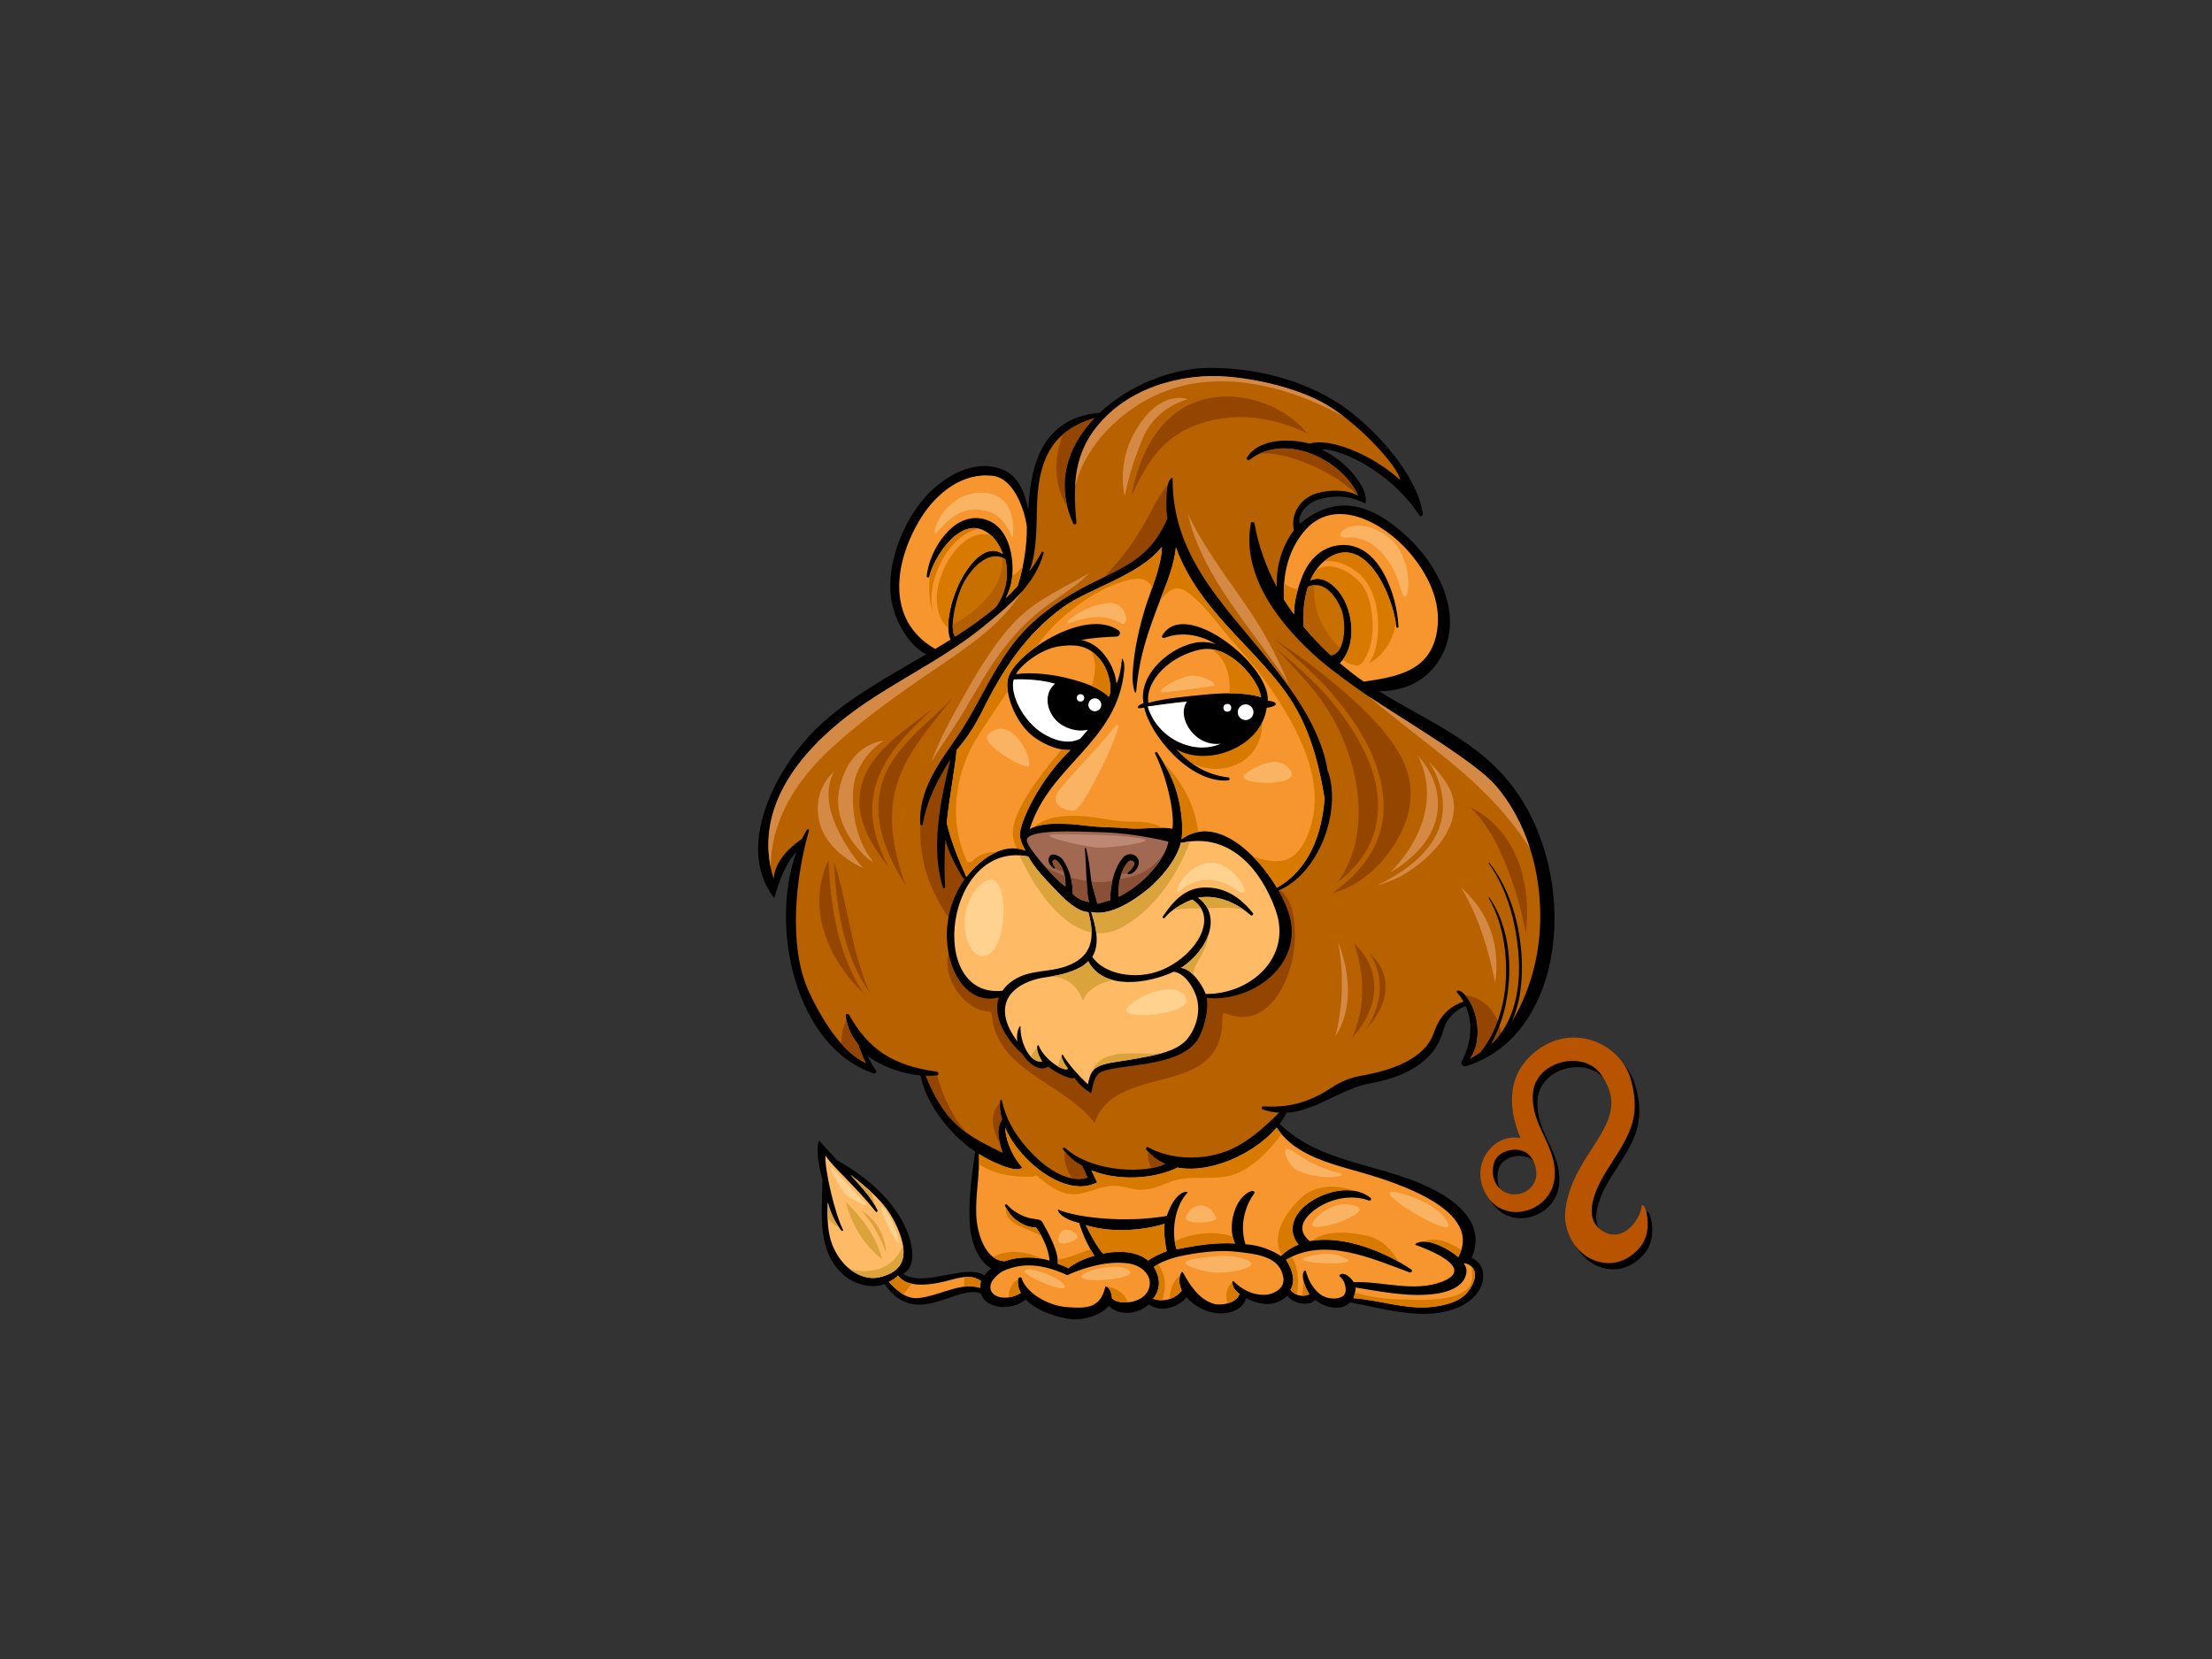 <?xml version="1.0" encoding="utf-8"?>
<!-- Generator: Adobe Illustrator 17.0.0, SVG Export Plug-In . SVG Version: 6.00 Build 0)  -->
<!DOCTYPE svg PUBLIC "-//W3C//DTD SVG 1.1//EN" "http://www.w3.org/Graphics/SVG/1.1/DTD/svg11.dtd">
<svg version="1.1" id="Layer_1" xmlns="http://www.w3.org/2000/svg" xmlns:xlink="http://www.w3.org/1999/xlink" x="0px" y="0px"
	 width="800px" height="600px" viewBox="0 0 800 600" enable-background="new 0 0 800 600" xml:space="preserve">
<rect x="0" y="0" width="800" height="600" fill="#333333" stroke="none"/>
<g>
	<path d="M530.239,385.603c36.625-11.419,41.151-69.027,16.869-101.069c-12.85-16.956-31.577-23.955-48.31-34.543
		c12.516,0,20.026-6.759,23.446-14.543c6.539-14.883-2.863-31.603-13.139-41.181c-12.24-11.409-25.047-16.458-39-4.83
		c-1.074-2.594,1.951-7.117,6.26-8.587c7.604-2.595,13.865-0.627,17.442,1.251c1.526-5.151-6.841-15.475-15.675-19.387
		c3.331-1.276,23.548,5.881,35.208,23.677c0.399,0.607,1.352,0.158,1.255-0.529c-2.093-14.852-18.767-32.227-29.824-39.54
		c-13.806-9.135-31.174-13.411-47.709-13.268c-13.382,0.116-28.781,6.322-39.337,16.231c-11.615,0.941-19.465,7.07-23.091,18.108
		c-1.754,5.332-2.354,11.156-2.772,16.829c-1.199-5.794-3.374-11.991-9.149-14.359c-10.503-4.308-21.676,2.824-27.819,9.608
		c-8.484,9.369-14.371,24.502-12.598,37.068c0.978,6.926,5.788,16.585,12.653,20.11c-13.886,8.136-28.182,15.81-39.256,26.429
		c-14.5,13.904-30.316,42.895-15.675,61.759c2.253-8.011,4.756-13.269,8.04-16.788c-9.877,27.013-0.515,70.528,27.894,80.15
		c0.689,0.234,1.245-0.531,0.829-1.121c-1.224-1.734-2.218-3.458-3.044-5.231c5.398,4.075,12.714,6.498,19.176,7.121
		c1.693,9.348,10.09,21.085,19.789,27.512c-1.325,8.909-2.578,18.132-1.909,27.122c0.373,4.99,2.846,12.725,7.76,15.099
		c-0.953,0.735-1.765,1.616-2.493,2.569c-3.542-2.119-8.316-1.076-12.182-0.445c-6.03,0.987-12.086,2.899-17.353-0.117
		c4.973-2.398,3.725-10.317,1.37-15.838c-4.649-10.902-14.812-19.511-25.141-25.225c-2.125-2.391-4.643-4.938-6.414-7.147
		c-1.641,2.648,0.045,9.998,1.138,14.44c-0.233,12.252-2.089,25.854,7.799,34.286c4.12,3.51,10.121,4.91,14.657,3.157
		c11.186,16.579,26.139-0.162,34.829,3.417c0.641,2.177,2.283,3.456,4.245,4.192c3.822,1.435,8.834,0.69,11.918-2.056
		c4.145,4.315,11.957,6.709,16.582,7.189c3.875,0.401,10.787-1.325,13.5-4.876c3.425,3.658,10.232,3.377,14.453-0.489
		c4.983,3.45,11.63,0.384,13.596-2.663c2.605,2.971,6.521,5.13,10.006,5.699c5.661,0.926,10.471-1.227,11.595-5.307
		c2.014,1.074,4.234,1.783,6.307,2.056c2.905,0.388,6.605-0.703,8.584-2.916c1.03,1.335,2.679,2.201,4.301,2.618
		c1.606,0.415,4.72,0.433,5.794-1.143c2.373,1.878,5.387,3.091,8.36,2.864c1.684-0.129,3.146-0.843,4.267-1.932
		c12.832,2.302,27.673,7.232,39.986,1.396c3.798-1.799,7.063-4.899,7.971-9.083c0.728-3.344-0.384-6.797-3.992-8.462
		c5.142-11.882-4.57-20.059-14.582-25.058c-18.391-9.185-39.475-8.665-54.864-23.331c1.004-1.325,1.86-2.684,2.505-4.053
		c10.685-0.626,19.639-8.78,30.777-10.757c11.972-2.126,23.059-7.837,25.899-19.013c1.169-4.597,5.142-7.869,8.115-8.856
		c2.85,6.367,1.899,13.703-1.442,20.088C528.102,384.946,529.263,385.905,530.239,385.603z"/>
	<path fill="#FFBA66" d="M301.52,451.379c-2.395-5.211-2.331-10.838-2.149-16.498c1.027,3.69,2.494,7.107,4.956,10.201
		c0.218,0.274,0.726,0.03,0.557-0.306c-3.034-6.057-6.606-21.58-6.368-26.807c1.942,2.697,4.368,5.09,6.649,7.452
		c3.969,4.113,8.022,8.23,11.506,12.768c0.297,0.388,0.902-0.037,0.699-0.458c-2.359-4.884-6.056-8.655-9.84-12.9
		c6.227,4.818,12.371,9.854,15.963,16.976c7.629,15.127,0.345,18.705-5.278,20.111C312.59,463.323,305.324,459.656,301.52,451.379z"
		/>
	<path fill="#F7962E" d="M354.55,465.778c-4.186-1.276-8.413-0.119-12.556,1.181c-3.201,1.005-6.311,2.126-9.668,2.486
		c-4.693,0.509-7.832-2.721-10.875-5.803c0.938-0.567,2.257-1.085,3.308-2.369c2.14,2.908,5.815,3.455,9.63,3.308
		c2.922-0.115,6.447-0.865,9.256-1.641c6.006-1.661,8.306-1.533,11.155,0.375C354.533,464.098,354.468,464.936,354.55,465.778z"/>
	<path fill="#F7962E" d="M471.281,192.614c11.144-13.955,29.197-3.4,38.108,6.795c6.941,7.94,12.076,18.111,10.332,28.845
		c-2.388,14.699-14.806,16.521-26.5,18.279c-3.001-2.073-5.861-4.339-8.639-6.694c5.644-5.711,5.026-16.219,1.534-22.916
		c-2.537-4.869-7.619-9.238-12.241-6.994c1.347-3.094,3.353-5.886,6.122-7.829c14.104-9.9,24.136,14.453,24.981,24.568
		c0.042,0.506,0.811,0.5,0.789-0.013c-0.47-11.361-7.04-31.298-21.728-29.441c-6.187,0.783-10.572,5.204-12.887,10.85
		c-1.37,3.344-3.294,9.244-3.136,14.138c-1.288-1.775-2.53-3.577-3.678-5.437C463.972,208.12,465.663,199.647,471.281,192.614z"/>
	<path fill="#C77000" d="M481.305,237.014c-3.514-3.228-6.811-6.673-9.821-10.333c-0.399-3.788-0.042-9.692,1.537-14.464
		c5.67-2.592,10.141,3.197,12.19,8.405C486.645,224.266,487.186,236.134,481.305,237.014z"/>
	<path fill="#F7962E" d="M333.221,187.084c5.52-8.782,15.025-16.439,26.015-14.965c7.501,1.004,11.28,12.276,12.141,18.254
		c0.152,7.778-1.73,16.9-3.365,21.579c-1.349,1.503-2.778,2.928-4.242,4.323c1.678-3.355,2.547-6.542,2.419-11.326
		c-0.182-6.769-2.656-14.907-9.781-17.064c-11.44-3.463-20.287,10.928-21.258,20.462c-0.06,0.575,0.738,0.778,0.891,0.193
		c2.049-7.781,11.662-22.367,21.012-15.994c2.777,1.893,4.573,4.714,5.615,7.847c-10.124-7.17-22.986,20.134-18.951,30.964
		c-1.809,1.134-3.638,2.252-5.483,3.353C319.873,224.218,323.571,202.444,333.221,187.084z"/>
	<path fill="#D97A00" d="M464.435,210.931c-0.151,1.927-0.181,3.876-0.097,5.835c1.149,1.861,2.391,3.662,3.678,5.437
		c-0.095-2.929,0.56-6.21,1.393-9.097C467.534,212.932,465.833,212.13,464.435,210.931z"/>
	<path fill="#D97A00" d="M486.116,216.924c3.246,6.228,4.001,15.747-0.448,21.643c1.697,1.444,3.68,2.172,5.753,2.135
		c0.928-0.577,1.773-1.47,2.477-2.783c2.155-4.022,2.758-8.847,2.486-13.357c-0.286-4.786-1.268-10.398-4.666-14.05
		c-4.129-4.438-10.857-7.609-15.693-4.36c-0.838,1.181-1.568,2.442-2.151,3.779C478.496,207.686,483.579,212.055,486.116,216.924z"
		/>
	<path fill="#D97A00" d="M479.997,202.1c-0.39,0.274-0.729,0.599-1.088,0.905c3.791-0.559,8.013,0.951,11.587,3.654
		c5.269,3.985,7.422,10.613,7.803,16.993c0.302,5.027,0.001,11.798-3.205,16.182c1.223-0.558,2.439-1.383,3.609-2.504
		c3.643-3.493,5.629-7.787,6.046-12.472C503.004,213.953,493.319,192.748,479.997,202.1z"/>
	<path fill="#D97A00" d="M503.096,213.302c-1.157-3.722-2.858-7.346-5.459-10.108C499.978,206.04,501.786,209.604,503.096,213.302z"
		/>
	<path fill="#D97A00" d="M366.103,208.228c-0.266,3.089-1.069,5.521-2.333,8.048c1.464-1.395,2.893-2.82,4.242-4.323
		c0.633-1.813,1.304-4.299,1.879-7.111C368.78,206.203,367.52,207.355,366.103,208.228z"/>
	<path fill="#D97A00" d="M354.273,191.252c-7.982-2.133-15.585,9.063-17.906,16.199c-0.095,0.738-0.176,1.475-0.23,2.209
		c-0.283,3.856,0.018,8.213,1.248,11.696C334.542,209.513,343.809,192.719,354.273,191.252z"/>
	<path fill="#D97A00" d="M358.349,193.572c-12.696-4.087-26.724,23.589-15.359,33.695c-0.512-12.312,10.662-33.261,19.679-26.875
		C361.799,197.78,360.398,195.394,358.349,193.572z"/>
	<path fill="#D97A00" d="M340.176,195.419c1.242-1.789,2.68-3.412,4.281-4.725C342.718,191.965,341.226,193.584,340.176,195.419z"/>
	<path fill="#C77000" d="M360.226,219.473c-4.562,3.903-9.542,7.402-14.706,10.717c-2.082-1.775-0.546-11.12,1.972-17.269
		c2.774-6.77,9.992-14.625,16.072-10.715C365.013,207.563,364,214.223,360.226,219.473z"/>
	<path fill="#B35E00" d="M475.441,211.607c-0.78,0.047-1.585,0.228-2.42,0.61c-1.578,4.772-1.936,10.676-1.537,14.464
		c3.009,3.66,6.307,7.105,9.821,10.333c1.53-0.229,2.618-1.21,3.377-2.59C478.441,228.619,474.364,219.663,475.441,211.607z"/>
	<path fill="#B35E00" d="M363.565,202.205c-0.334-0.215-0.672-0.38-1.012-0.526c0.787,9.952-8.26,19.161-17.992,24.155
		c-0.064,2.093,0.211,3.716,0.959,4.356c5.164-3.314,10.144-6.814,14.706-10.717C364,214.223,365.013,207.563,363.565,202.205z"/>
	<path fill="#F7962E" d="M415.389,466.361c-2.099,5.269-10.917,5.781-13.243,3.157c-0.23-3.894-2.295-4.562-2.396-4.123
		c-1.796,7.769-6.652,7.897-14.016,7.332c-6.966-0.535-14.873-5.442-16.237-10.447c-0.168-0.617-1.203-0.262-1.282,0.363
		c-0.232,1.827,0.171,3.47,0.983,4.951c-5.622,3.525-12.456,1.326-10.754-3.487c0.601-1.701,3.031-3.832,4.493-4.49
		c7.002-3.143,14.441-2.427,23.04,1.551c6.629-2.986,14.914-5.268,22.185-4.233C413.047,457.63,417.287,461.595,415.389,466.361z"/>
	<path fill="#F7962E" d="M415.232,455.905c-3.915-3.329-10.249-3.747-16.303-2.544c-1.997-2.05-4.809-7.29-6.226-10.279
		c9.309,2.895,20.587,1.966,28.498-0.471c-0.511,2.575,0.396,8.698,0.779,9.85C419.936,453.355,417.252,454.377,415.232,455.905z"/>
	<path fill="#F7962E" d="M456.999,468.298c-4.263-0.018-7.925-2-10.91-4.948c-0.475-0.47-1.108,2.144,2.192,4.596
		c-1.126,3.555-6.876,4.278-9.172,3.635c-5.406-1.52-8.875-6.898-11.337-11.498c-0.378-0.705-2.343,2.471-0.353,6.701
		c-2.117,2.544-5.823,4.461-10.394,2.928c2.372-2.907,3.127-6.936,0.257-11.491c2.139-1.671,5.777-3.054,9.281-3.845
		c5.597-1.265,13.609-2.336,19.311-1.79c9.332,0.895,17.125,1.92,18.275,9.587C464.74,466.097,460.44,468.313,456.999,468.298z"/>
	<path fill="#F7962E" d="M529.325,456.934c2.027-0.172,7.158,2.556,1.69,10.065c-2.737,3.759-8.396,5.119-12.847,5.643
		c-9.579,1.129-19.162-2.439-28.703-3.143c0.295-0.507,0.926-3.103,0.813-3.852c9.686,1.552,19.505,3.603,29.198,2.236
		c4.227-0.596,9.024-2.367,10.458-6.075C530.695,459.833,530.475,458.211,529.325,456.934z"/>
	<path fill="#F7962E" d="M488.302,422.892c10.597,3.006,49.098,13.064,39.108,31.742c-4.287-3.546-8.721-5.046-10.226-5.368
		c-3.577-0.767-6.075,0.684-5.11,1.021c3.716,1.306,22.326,8.319,9.387,13.282c-10.103,3.875-21.4-0.247-31.878,0.138
		c-3.111-4.615-5.718-2.627-5.126-2.166c1.801,1.399,2.412,3.945,2.184,5.589c-0.258,1.859-2.358,2.458-3.928,2.488
		c-2.441,0.043-4.336-0.617-6.04-2.205c-2.252-2.101-3.582-4.745-4.345-7.54c-0.384-1.405-2.94,1.279,1.212,8.194
		c-2.362,1.264-5.427,0.369-6.832-1.569c1.788-3.176,1.021-6.753-1.581-10.862c13.612-8.313,30.841-0.617,44.651,4.542
		c0.617,0.23,1.227-0.626,0.63-1.033c-8.934-6.132-24.474-12.696-36.716-10.279c-4.302-3.562-3.152-7.397,1.387-11.012
		c5.365-4.275,13.557-6.099,19.975-3.676c0.592,0.222,1.143-0.552,0.608-0.975c-6.477-5.155-16.943-2.345-22.922,2.281
		c-2.957,2.29-5.15,5.18-5.312,9.016c-0.066,1.601,0.811,4.003,2.182,5.613c-2.328,0.949-4.488,2.27-6.353,4.148
		c-3.175-2.044-7.671-3.976-12.834-4.252c-2.504-8.158,0.827-15.272,3.139-18.284c0.424-0.553-0.161-1.187-0.763-1.014
		c-6.275,1.795-9.143,13.2-6.11,19.001c-6.885-0.312-12.355,0.385-21.134,2.107c-1.315-2.998-2.172-13.803,3.915-20.505
		c0.444-0.488-4.168-1.347-7.481,8.441c-15.089,2.608-32.339,0.663-39.276-2.279c-0.59-0.25,0.418,3.226,7.577,4.786
		c1.275,4.192,3.064,8.153,5.493,11.87c-3.942,1.158-7.081,2.614-9.457,4.592c-0.998-0.751-2.543-1.13-3.767-1.694
		c0.449-5.101-4.795-13.388-5.434-14.793c-0.639-1.407-2.172-1.149-4.6-1.662c-2.826-0.593-6.359-2.614-8.334-4.923
		c-0.34-0.395-0.906,0.143-0.677,0.556c1.175,2.128,2.096,3.624,4.074,5.07c2.219,1.627,4.373,2.657,7.109,2.62
		c2.568,3.496,4.601,8.179,4.895,12.006c-5.111-1.532-11.186-1.558-16.21,0.226c-6.703-0.092-10.027-9.549-10.308-16.766
		c-0.286-7.372,1.277-14.659,0.999-22.004c2.786,1.986,13.696,7.361,15.643,4.868c-4.753-5.375-6.13-11.599-6.164-14.338
		c1.934,4.541,5.053,8.608,8.667,12.073c5.383,5.167,15.808,12.163,24.613,7.641c-0.623-1.091-1.709-3.646-2.095-4.309
		c9.706,3.875,22.469,3.204,31.113-1.024c12.224,2.251,27.95-5.136,35.879-14.479C467.378,416.704,478.598,420.137,488.302,422.892z
		"/>
	<path fill="#D97A00" d="M354.801,463.314c-1.843-1.234-3.463-1.719-5.999-1.46c-0.025,1.17-0.066,2.339-0.121,3.506
		c1.957-0.23,3.917-0.177,5.869,0.418C354.468,464.936,354.533,464.098,354.801,463.314z"/>
	<path fill="#D97A00" d="M329.741,464.254c-1.991-0.427-3.746-1.301-4.982-2.981c-1.051,1.283-2.37,1.802-3.308,2.369
		c1.662,1.685,3.355,3.406,5.312,4.545C327.741,466.863,328.732,465.552,329.741,464.254z"/>
	<path fill="#D97A00" d="M368.209,462.803c-2.293,1.016-3.37,3.71-3.499,6.429c1.463-0.193,3.016-0.715,4.489-1.638
		C368.411,466.157,368.02,464.563,368.209,462.803z"/>
	<path fill="#D97A00" d="M400.279,465.375c0.657,0.291,1.707,1.417,1.868,4.142c1.044,1.179,3.4,1.717,5.867,1.484
		C406.695,467.828,403.869,465.718,400.279,465.375z"/>
	<path fill="#D97A00" d="M415.232,455.905c-3.915-3.329-10.249-3.747-16.303-2.544c-1.997-2.05-4.809-7.29-6.226-10.279
		c9.309,2.895,20.587,1.966,28.498-0.471c-0.511,2.575,0.396,8.698,0.779,9.85C419.936,453.355,417.252,454.377,415.232,455.905z"/>
	<path fill="#D97A00" d="M420.308,470.256c1.639-4.519,1.348-9.06-1.438-13.068c-0.585,0.33-1.126,0.674-1.587,1.033
		c2.87,4.554,2.115,8.584-0.257,11.491C418.179,470.099,419.276,470.264,420.308,470.256z"/>
	<path fill="#D97A00" d="M426.785,461.31c-2.547,1.612-3.519,5.262-3.881,8.486c1.859-0.581,3.415-1.689,4.516-3.011
		C426.346,464.502,426.427,462.533,426.785,461.31z"/>
	<path fill="#D97A00" d="M445.73,463.684c-2.243,1.885-2.581,4.858-1.866,7.721c1.966-0.518,3.827-1.597,4.417-3.46
		C445.979,466.236,445.592,464.45,445.73,463.684z"/>
	<path fill="#D97A00" d="M532.022,457.926c0.408,1.029,0.482,1.982,0.343,2.87c1.161,8.655-11.842,9.839-23.615,9.152
		c-6.232,0.117-12.392-0.718-18.696-2.442c-0.184,0.859-0.434,1.722-0.591,1.992c9.541,0.705,19.125,4.272,28.703,3.143
		c4.452-0.523,10.11-1.884,12.847-5.643C534.554,462.138,533.649,459.289,532.022,457.926z"/>
	<path fill="#D97A00" d="M472.742,435.486c4.392-3.398,11.203-5.803,17.077-4.803c-6.475-2.489-14.206-2.156-19.398,2.654
		c-5.154,4.774-11.182,13.644-6.797,20.596c1.782-1.694,3.806-2.929,5.987-3.818c-1.371-1.61-2.248-4.012-2.182-5.613
		C467.592,440.666,469.786,437.776,472.742,435.486z"/>
	<path fill="#D97A00" d="M424.849,448.963c0.176,1.224,0.429,2.223,0.708,2.858c8.779-1.722,14.249-2.419,21.134-2.107
		c-0.396-0.757-0.686-1.613-0.886-2.528C439.46,445.017,431.062,445.904,424.849,448.963z"/>
	<path fill="#D97A00" d="M382.531,455.513c0.051,0.526,0.071,1.041,0.03,1.518c1.224,0.564,2.769,0.943,3.767,1.694
		c2.375-1.978,5.515-3.433,9.457-4.592c-0.492-0.754-0.942-1.527-1.384-2.302C390.444,453.096,386.674,455.086,382.531,455.513z"/>
	<path fill="#D97A00" d="M468.994,468.224c0.864-4.734,0.712-9.541-1.853-13.678c-0.678,0.332-1.351,0.687-2.014,1.091
		c2.602,4.108,3.369,7.686,1.581,10.862C467.26,467.26,468.073,467.851,468.994,468.224z"/>
	<path fill="#D97A00" d="M359.138,454.595c1.224,0.941,2.634,1.514,4.245,1.536c4.034-1.432,8.739-1.68,13.085-0.937
		C371.273,452.372,364.221,451.873,359.138,454.595z"/>
	<path fill="#D97A00" d="M376.689,447.069c-0.606-1.117-1.273-2.192-1.991-3.17c-2.736,0.037-4.89-0.993-7.109-2.62
		c-1.81-1.323-2.736-2.694-3.78-4.548C363.075,443.115,371.589,443.97,376.689,447.069z"/>
	<path fill="#D97A00" d="M514.925,449.058c0.681-0.018,1.436,0.033,2.259,0.208c1.505,0.321,5.939,1.821,10.226,5.368
		c0.482-0.902,0.819-1.778,1.085-2.642C524.134,449.257,518.96,447.045,514.925,449.058z"/>
	<path fill="#D97A00" d="M373.75,425.531c0.34-0.391,0.957-0.574,1.46-0.138c4.002,3.475,8.801,7.143,14.487,6.454
		c3.592-0.434,6.872-1.997,10.399-2.722c3.038-0.623,5.677-0.068,8.613,0.662c5.473,1.363,9.111-0.198,14.063-2.198
		c8.454-3.418,17.802,0.458,26.054-3.881c6.112-3.213,10.595-8.169,14.668-13.539c-0.629-0.751-1.229-1.531-1.764-2.376
		c-7.929,9.343-23.655,16.73-35.879,14.479c-8.644,4.229-21.406,4.899-31.113,1.024c0.386,0.663,1.472,3.218,2.095,4.309
		c-8.805,4.522-19.23-2.474-24.613-7.641c-3.614-3.466-6.733-7.532-8.667-12.073c0.033,2.739,1.411,8.963,6.164,14.338
		c-1.947,2.493-12.857-2.881-15.643-4.868c0.047,1.25,0.028,2.499-0.013,3.747C359.945,424.837,366.699,425.869,373.75,425.531z"/>
	<path fill="#D97A00" d="M494.866,447.075c-5.755-1.453-15.254-2.486-20.279,1.658c10.182-1.636,22.409,2.617,31.229,7.579
		C503.304,452.044,499.965,448.362,494.866,447.075z"/>
	<path fill="#D97A00" d="M470.89,468.636c0.902,0.042,1.818-0.123,2.65-0.568c-1.23-2.047-1.861-3.714-2.145-5.024
		C471.42,464.892,471.226,466.765,470.89,468.636z"/>
	<path fill="#B86100" d="M529.141,359.116c-1.403-1.325-2.783-0.856-2.231-0.232c0.94,1.065,1.719,2.189,2.373,3.345
		c-7.312,2.575-9.494,7.873-10.775,11.47c-3.348,9.399-15.34,13.422-26.091,15.333c-4.23,0.751-7.457,2.107-11.051,4.459
		c-7.767,5.084-15.019,7.232-24.352,6.639c-0.607-0.037-1.003,0.868-0.333,1.102c2.048,0.72,4.007,1.079,5.911,1.204
		c-4.538,4.501-9.546,9.083-15.049,12.079c-11.202,6.104-24.764,4.754-32.392,0.345c-0.436-0.251-0.868,0.537-0.572,0.904
		c1.891,2.352,4.202,4.025,6.773,5.145c-6.131,3.347-25.618,3.674-36.229-5.799c-0.363-0.323-0.973,0.138-0.678,0.555
		c1.777,2.502,4.18,4.489,6.947,6.046c0.843,1.61,1.389,3.17,1.934,4.104c-3.039,1.326-10.359,1.065-19.451-8.035
		c-7.23-7.234-10.169-13.752-11.487-19.536c-0.46-2.015-1.494,1.695,0.039,6.551c-1.851,2.989-1.531,5.622-0.723,8.942
		c0.216,0.886,0.523,2.047,0.938,3.225c-4.963-2.482-9.936-4.765-14.456-8.334c-6.501-5.131-10.369-12.078-13.334-19.551
		c1.374,0.056,2.714,0.056,3.948-0.065c0.841-0.082,0.757-1.319-0.028-1.429c-15.886-2.208-24.691-8.051-31.722-20.608
		c-0.273-0.489-1.253-0.251-1.18,0.306c0.654,5.005,2.524,7.964,4.55,10.457c0.477,1.529,1.714,4.987,2.728,6.701
		c-8.572-3.662-16.466-16.553-20.821-26.279c-7.303-16.304-4.549-41.085,0.252-57.756c0.132-0.456-0.522-0.681-0.761-0.289
		c-0.622,1.026-1.19,2.107-1.734,3.213c-5.154,3.616-9.607,8.141-10.316,14.497c-8.639-28.276,13.913-51.285,36.832-65.949
		c13.127-8.396,26.944-15.388,39.088-25.27c8.925-7.263,18.654-15.06,21.752-26.599c0.112-0.419-0.496-0.653-0.702-0.276
		c-1.369,2.505-2.901,4.853-4.548,7.089c3.144-7.662,2.563-17.996,2.922-25.495c0.755-15.694,5.705-25.559,20.658-30.103
		c-9.61,10.059-14.26,23.46-7.645,38.056c0.283,0.621,1.25,0.435,1.181-0.28c-1.503-15.455-0.572-27.485,11.163-38.817
		c9.681-9.349,23.565-13.758,36.712-14.149c10.475-0.312,28.362,2.852,40.525,9.216c13.16,6.885,28.177,23.793,28.691,28.326
		c-11.337-10.167-26.454-15.266-32.716-13.119c-8.619-2.291-18.888-1.245-22.678,4.959c-0.341,0.56,0.253,1.372,0.858,0.9
		c13.234-10.321,33.898,0.403,39.277,12.865c-4.262-2.283-10.606-2.034-14.699-0.836c-6.172,1.807-9.727,7.321-8.495,13.431
		c-4.363,5.848-6.501,13.252-6.166,20.556c-3.828-7.133-6.626-14.811-8.051-22.972c-0.137-0.784-1.227-0.761-1.367,0.009
		c-3.493,19.426,11.317,37.479,24.968,49.318c3.866,3.353,12.771,9.911,17.285,12.925c15.199,10.146,38.754,23.86,46.238,32.426
		s14.074,21.912,15.778,38.726c1.438,14.226-0.669,28.407-6.84,41.186c-4.365,9.039-8.416,13.168-18.155,19.013
		C536.386,376.258,534.69,364.354,529.141,359.116z"/>
	<path fill="#D48945" d="M407.265,149.429c12.731-9.7,27.207-12.951,42.977-10.974c12.476,1.566,24.757,6.114,35.865,12.279
		c-2.782-2.129-5.631-4.037-8.401-5.486c-12.163-6.364-30.05-9.527-40.525-9.216c-13.147,0.391-27.031,4.8-36.712,14.149
		c-8.15,7.869-11.084,16.079-11.615,25.536C391.526,165.284,398.599,156.032,407.265,149.429z"/>
	<path fill="#D48945" d="M280.666,300.475c3.614-12.146,11.472-22.199,20.757-30.615c10.962-9.937,23.26-18.659,35.468-26.988
		c12.304-8.395,24.899-16.38,32.63-28.84c-4.091,4.667-9.071,8.7-13.833,12.574c-12.144,9.882-25.961,16.874-39.088,25.27
		c-21.752,13.914-43.154,35.355-37.893,61.675C278.796,309.154,279.387,304.774,280.666,300.475z"/>
	<path fill="#D48945" d="M528.043,278.523c10.036,8.569,18.793,17.947,25.36,28.543c-3.012-9.526-7.581-17.341-12.553-23.032
		c-7.461-8.539-30.896-22.197-46.1-32.333C505.588,260.914,517.249,269.304,528.043,278.523z"/>
	<path fill="#D48945" d="M502.681,315.638c3.07-1.811,5.965-3.863,8.547-6.31c5.035-4.774,8.672-10.923,8.825-18.03
		c0.152-7.04-2.847-13.07-7.278-18.106C520.326,288.259,514.108,304.174,502.681,315.638z"/>
	<path fill="#D48945" d="M506.508,316.993c4.759-2.761,9.107-6.075,12.623-10.057c5.657-6.41,9.281-14.753,4.536-22.807
		c-1.863-3.164-4.197-6.014-6.828-8.566c6.344,9.797,7.435,22.019-1.169,31.971c-4.865,5.626-11.087,9.5-17.718,12.716
		C500.801,319.434,503.687,318.344,506.508,316.993z"/>
	<path fill="#D48945" d="M484.884,364.116c-0.374,3.56-0.968,7.232-1.999,10.735c6.477-9.688,5.471-22.979,1.076-34.125
		C485.366,348.431,485.686,356.474,484.884,364.116z"/>
	<path fill="#D48945" d="M439.442,202.789c-3.353-5.093-6.974-10.806-9.805-16.834c5.171,22.837,23.249,41.426,36.442,61.495
		c-3.275-7.82-7.024-15.38-11.596-22.655C449.755,217.268,444.328,210.211,439.442,202.789z"/>
	<path fill="#D48945" d="M365.989,225.934c-8.18,9.065-14.269,20.201-20.233,30.814c-3.395,6.04-6.489,12.25-8.9,18.703
		c2.392-3.911,5-7.712,7.558-11.553c5.888-8.838,10.553-18.37,16.792-26.994c5.516-7.622,11.276-13.623,18.997-19
		c4.754-3.31,9.781-6.596,13.856-10.733c-1.184,0.723-2.385,1.426-3.611,2.09C381.583,214.072,372.867,218.312,365.989,225.934z"/>
	<path fill="#D48945" d="M528.44,321.013c6.304,10.413,9.943,22.48,12.305,34.406C542.713,341.98,538.548,329.935,528.44,321.013z"
		/>
	<path fill="#944500" d="M422.288,175.38c-3.714,4.493-5.957,9.773-8.889,14.814c-2.753,4.733-5.889,9.173-9.425,13.355
		c-6.811,8.057-14.383,15.511-20.43,24.159c1.213-0.553,2.518-0.988,3.957-1.289c1.239-0.259,1.766,1.638,0.523,1.897
		c-2.031,0.427-3.818,1.109-5.412,2.119c10.519-4.041,22.013-5.956,31.606-11.98c6.18-3.881,10.844-9.631,10.999-17.232
		c0.11-5.38-1.45-10.581-2.251-15.87C422.462,182.039,422.265,178.715,422.288,175.38z"/>
	<path fill="#944500" d="M459.749,320.712c0.365,0.491,0.3,1.349-0.468,1.594c-23.171,7.387-45.268,17.343-68.786,23.729
		c-15.156,4.114-33.869,8.645-45.408-5.075c-6.897,8.628,2.115,24.373,12.573,24.871c0.379,0.018,0.63,0.214,0.783,0.47
		c0.103,0.141,0.185,0.303,0.201,0.514c1.624,20.642,26.367,24.747,37.266,39.387c2.88-9.715,12.919-12.79,22.122-15.209
		c5.564-1.463,11.636-2.77,16.446-6.09c5.793-3.997,7.737-10.016,7.586-16.858c-0.004-0.18,0.039-0.33,0.105-0.459
		c-0.122-0.678,0.35-1.436,1.14-1.105c13.945,5.875,22.232-9.07,24.365-20.734C469.086,338.022,469.065,322.167,459.749,320.712z"/>
	<path fill="#944500" d="M481.895,246.653c-6.666-5.519-13.627-10.624-20.806-15.426c6.383,5.723,13.051,11.147,18.791,17.544
		c7.514,8.373,14.553,18.086,18.101,28.876c2.888,8.778,3.608,18.424-0.235,27.059c-3.395,7.629-9.139,13.484-15.786,18.234
		c10.041-2.392,18.442-10.67,23.464-19.384c5.949-10.317,6.621-21.261,0.298-31.633
		C499.693,262.034,490.746,253.982,481.895,246.653z"/>
	<path fill="#944500" d="M324.403,283.605c3.727-12.027,12.346-21.17,19.944-30.967c-2.492,2.47-5.066,4.869-7.642,7.281
		c-6.814,6.374-14.568,13.413-17.489,22.571c-4.338,13.606,1.195,26.319,8.425,37.92
		C323.36,308.512,320.586,295.921,324.403,283.605z"/>
	<path fill="#944500" d="M455.646,164.007c4.536-0.3,9.33,0.806,13.462,2.264c7.701,2.719,15.752,6.742,21.55,12.697
		c0.155,0.075,0.329,0.129,0.479,0.21C486.248,167.852,468.734,157.965,455.646,164.007z"/>
	<path fill="#944500" d="M395.771,151.223c-4.764,1.449-8.505,3.442-11.426,5.987c-3.308,8.598-3.277,18.355,1.647,25.919
		C382.959,170.941,387.528,159.852,395.771,151.223z"/>
	<path fill="#944500" d="M338.967,388.963c-0.054,0.016-0.102,0.042-0.166,0.048c-1.234,0.122-2.574,0.122-3.948,0.065
		c2.965,7.473,6.833,14.42,13.334,19.551c0.5,0.394,1.007,0.769,1.517,1.133C344.527,404.064,341.037,396.789,338.967,388.963z"/>
	<path fill="#944500" d="M415.296,416.551c-0.342,1.897,0.15,3.96,1.031,5.928c2.076-0.375,3.817-0.91,5.025-1.57
		C419.09,419.923,417.046,418.479,415.296,416.551z"/>
	<path fill="#944500" d="M543.178,374.157c-1.348-7.133-5.774-13.365-13.296-14.253c4.942,5.564,6.282,16.666,1.751,23.055
		C536.774,379.874,540.324,377.262,543.178,374.157z"/>
	<path fill="#944500" d="M531.529,291.822c6.04,5.534,10.158,13.663,13.068,20.858c3.172,7.84,5.692,16.158,7.225,24.599
		C554.107,318.911,548.202,299.974,531.529,291.822z"/>
	<path fill="#944500" d="M489.63,341.058c4.058,10.914,4.327,24.343-0.977,34.803c4.035-4.394,7.167-9.584,8.099-15.438
		C498.017,352.475,494.94,345.978,489.63,341.058z"/>
	<path fill="#944500" d="M312.778,359.78c-9.628-13.562-12.531-32.289-13.113-48.787
		C291.411,328.589,299.361,346.935,312.778,359.78z"/>
	<path fill="#944500" d="M314.68,359.141c-6.781-14.51-7.95-32.232-13.015-47.36C302.296,327.823,305.176,346.137,314.68,359.141z"
		/>
	<path fill="#944500" d="M495.479,344.928c2.664,4.172,4.004,9.079,3.379,14.669c-0.531,4.754-2.433,9.12-5.12,13.031
		c3.882-4.202,6.942-9.098,7.354-14.503C501.519,352.533,499.11,348.26,495.479,344.928z"/>
	<path fill="#944500" d="M361.798,414.084c-0.028-0.111-0.066-0.244-0.091-0.348c-0.808-3.32-1.128-5.953,0.723-8.942
		c-0.792-2.51-0.897-4.705-0.752-5.971C357.47,402.668,359.085,409.017,361.798,414.084z"/>
	<path fill="#944500" d="M393.328,425.814c-0.546-0.934-1.091-2.493-1.934-4.104c-2.49-1.401-4.658-3.173-6.368-5.333
		c-0.32,3.646,0.745,6.917,2.657,9.772C390.153,426.614,392.097,426.351,393.328,425.814z"/>
	<path fill="#944500" d="M313.149,384.439c-1.013-1.714-2.25-5.173-2.728-6.701c-1.787-2.199-3.45-4.768-4.267-8.776
		c-1.416,2.629-1.954,5.525-1.847,8.518C307.08,380.604,310.068,383.124,313.149,384.439z"/>
	<path fill="#944500" d="M425.681,149.031c-9.692,7.132-14.286,18.693-16.48,30.376c4.918-10.792,10.491-20.614,22.786-25.448
		c13.528-5.319,27.946-3.372,40.766,2.691C461.968,143.567,439.812,138.634,425.681,149.031z"/>
	<path fill="#944500" d="M316.418,285.064c3.168-12.076,12.092-20.464,21.061-28.808c-1.795,1.375-3.622,2.719-5.449,4.069
		c-8.578,6.337-18.786,14.122-20.827,25.338c-1.908,10.475,3.654,19.505,10.219,28.051
		C316.714,304.646,313.83,294.929,316.418,285.064z"/>
	<path fill="#944500" d="M473.919,245.51c-4.052-3.842-8.312-7.464-12.482-11.177c4.753,5.261,9.763,10.3,14.179,15.884
		c6.24,7.891,10.752,16.889,13.384,26.615c4.001,14.791,3.386,30.366-5.263,42.358c5.795-4.612,10.745-10.301,13.032-17.39
		c3.035-9.41,1.58-19.369-2.51-28.252C489.428,263.057,482.294,253.446,473.919,245.51z"/>
	<path fill="#944500" d="M352.385,342.426c1.516-3.64,3.571-7.015,5.55-10.424c2.256-3.884,5.428-8.45,5.498-13.102
		c0.132-8.835-7.931-16.471-11.099-24.322c-4.773-11.821-3.335-24.667,1.59-36.065c-7.273,8.343-15.053,16.253-18.584,27.039
		C328.387,306.782,336.486,327.758,352.385,342.426z"/>
	<path d="M595.324,438.915c-0.616,4.315-6.374,12.748-13.57,8.838c-8.694-4.719-2.569-16.451,1.03-22.2
		c7.107-11.364,12.951-18.297,8.634-33.104c-3.668-12.578-20.117-20.061-33.101-10.894c-11.485,8.105-11.702,20.285-6.783,32.28
		c-9.871-1.851-18.478,9.577-12.544,20.146c6.58,11.72,23.645,6.578,24.879-5.552c1.191-11.713-8.637-18.706-7.814-30.634
		c0.819-11.868,18.121-15.854,24.467-7.195c12.951,17.685-10.282,27.345-12.749,49.547c-0.981,8.842,5.628,19.022,16.036,18.915
		c5.351-0.052,10.262-3.906,12.335-7.808C599.569,444.807,595.849,435.245,595.324,438.915z M556.673,429.662
		c-2.056,4.523-7.815,5.759-11.514,3.289c-3.239-2.159-4.347-6.202-3.1-10.297c1.25-4.095,7.489-5.84,11.325-3.684
		C556.673,420.821,558.234,426.227,556.673,429.662z"/>
	<path fill="#B85400" d="M593.666,436.672c-0.616,4.315-6.374,12.748-13.569,8.838c-8.695-4.721-2.571-16.451,1.029-22.2
		c7.107-11.364,12.951-18.299,8.634-33.104c-3.668-12.579-20.117-20.061-33.101-10.894c-11.484,8.105-11.701,20.284-6.783,32.278
		c-9.871-1.85-18.477,9.578-12.543,20.147c6.579,11.719,23.644,6.576,24.878-5.553c1.191-11.712-8.636-18.706-7.813-30.633
		c0.821-11.87,18.122-15.856,24.466-7.196c12.951,17.686-10.282,27.345-12.749,49.548c-0.981,8.841,5.629,19.02,16.037,18.914
		c5.35-0.052,10.262-3.907,12.335-7.809C597.911,442.565,594.191,433.001,593.666,436.672z M555.015,427.42
		c-2.055,4.523-7.813,5.759-11.513,3.289c-3.238-2.159-4.348-6.202-3.101-10.297c1.25-4.095,7.489-5.841,11.325-3.684
		C555.015,418.579,556.576,423.985,555.015,427.42z"/>
	<path d="M480.362,279.162c-0.034-0.103-0.109-0.141-0.169-0.201c-2.334-15.403-13.044-29.801-22.397-41.378
		c-16.063-19.876-33.898-37.07-33.701-64.628c0.003-0.559-1.529,0.441-1.882,3.186c-0.58,4.489-0.435,8.688,0,11.438
		c-5.383,12.114-12.218,16.054-24.246,21.808c-9.549,4.568-18.063,9.607-25.77,17.012c-11.682,11.22-17.081,27.144-26.114,40.214
		c-6.635,9.599-13.867,19.19-13.285,31.394c0.026,0.532,0.842,0.611,0.934,0.076c1.531-8.912,5.445-16.308,10.008-23.427
		c-3.588,14.659-7.26,31.899-2.725,46.312c0.138,0.436,0.834,0.352,0.804-0.125c-0.351-5.912-0.256-11.566,0.095-17.136
		c1.023,4.183,4.162,10.639,6.843,14.445c-9.769,14.078-6.84,30.936-0.434,38.216c4.014,4.56,8.303,5.429,12.952,4.386
		c-2.505,7.019,2.844,15.501,8.482,20.421c2.001,3.32,6.225,6.637,9.296,4.611c3.134,2.201,7.684,4.736,9.594,4.065
		c1.456,2.33,4.222,4.513,5.969,5.531c0.489-1.567,0.773-5.501,2.766-7.132c4.804-3.93,29.989-1.312,36.249-13.104
		c1.976-3.722,3.55-10.075,2.78-14.269c15.071,1.696,33.055-10.175,30.527-27.036c-0.493-3.296-2.136-7.497-4.565-11.792
		C476.864,316.072,485.216,293.561,480.362,279.162z"/>
	<path fill="#FFBA66" d="M371.874,309.758c2.32,4.199,5.968,7.977,9.039,11.199c2.741,2.876,8.008,8.707,12.709,8.941
		c2.458,9.012,1.736,16.274-8.405,19.695c-6.443,2.172-12.679,1.05-18.616,4.858c-1.81,1.161-3.106,2.476-4.057,3.872
		C334.764,361.187,341.914,303.706,371.874,309.758z"/>
	<path fill="#A16952" d="M408.037,316.157c2.305,0.08,4.468-3.16,3.67-5.225c-0.938-2.425-3.925-2.563-5.394-0.938
		c-4.418,4.884-4.869,13.49-4.754,15.538c-1.54,0.52-3.112,0.928-4.735,1.329c-0.53-3.099-1.921-6.2-2.287-9.317
		c-0.429-3.646-0.805-7.155-1.728-10.72c-0.071-0.269-0.504-0.187-0.477,0.088c0.403,4.028,0.411,8.095,0.677,12.137
		c0.148,2.261,0.184,4.896,0.884,7.179c-1.895-0.285-4.461-1.172-5.972-3.051c0.008-1.746,0.146-6.697-3.619-12.377
		c-0.65-0.981-3.741-2.718-4.716-1.083c-0.998,1.671,0.107,3.415,1.568,4.374c0.25,0.164,0.617-0.097,0.415-0.376
		c-0.524-0.723-0.83-1.322-0.981-2.196c0.659-0.749,1.228-0.803,1.708-0.162c0.382,0.308,0.713,0.666,0.992,1.071
		c1.226,1.634,2.16,4.342,2.076,8.193c-3.847-2.54-13.809-14.046-14.003-16.591c-0.326-4.293,18.47-3.292,26.448-3.07
		c8.196,0.226,17.048,1.524,24.761,3.436c-0.874,5.387-8.007,15.141-18.117,19.96c0.077-2.079-0.226-8.169,3.342-12.409
		c0.604-0.72,1.174-0.952,2.001-0.418c1.465,0.94-1.187,3.549-1.923,4.012C407.621,315.696,407.744,316.145,408.037,316.157z"/>
	<path fill="#8A5035" d="M381.545,314.055c-0.096,0.091,3.211,1.506,3.102,1.158c-0.357-1.136-0.826-2.071-1.361-2.785
		c-0.279-0.404-0.61-0.763-0.992-1.071c-0.479-0.641-1.049-0.587-1.708,0.162c0.151,0.874,0.456,1.474,0.981,2.196
		C381.662,313.847,381.631,313.974,381.545,314.055z"/>
	<path fill="#8A5035" d="M409.793,311.529c-0.827-0.534-1.396-0.302-2.001,0.418c-1.063,1.264-1.778,2.69-2.264,4.126
		c-0.094,0.275,1.507,0.106,2.312-0.491c0.013-0.012,0.014-0.031,0.03-0.042C408.605,315.078,411.258,312.468,409.793,311.529z"/>
	<path fill="#8A5035" d="M402.294,318.582c-2.159,0.437-4.403,0.595-6.753,0.354c-0.262-0.027-0.53-0.064-0.795-0.095
		c0.529,2.681,1.621,5.351,2.077,8.02c1.623-0.401,3.195-0.809,4.735-1.329C401.5,324.481,401.594,321.7,402.294,318.582z"/>
	<path fill="#8A5035" d="M377.857,313.325c2.773,3.16,5.763,6.147,7.504,7.296c0.033-1.472-0.086-2.775-0.311-3.915
		C382.511,315.848,380.063,314.736,377.857,313.325z"/>
	<path fill="#8A5035" d="M405.025,317.876c-0.608,2.745-0.531,5.28-0.575,6.48c7.587-3.618,13.494-10.01,16.339-15.251
		C417.037,313.253,414.012,316.602,405.025,317.876z"/>
	<path fill="#8A5035" d="M392.984,318.603c-1.879-0.285-3.801-0.685-5.71-1.215c0.693,2.685,0.65,4.776,0.645,5.788
		c1.511,1.879,4.077,2.766,5.972,3.051c-0.7-2.282-0.736-4.917-0.884-7.179C392.998,318.9,392.993,318.752,392.984,318.603z"/>
	<path fill="#FFBA66" d="M429.474,375.662c-3.867,4.863-12.483,6.047-18.207,7.14c-7.189,1.369-11.702,1.369-14.905,3.408
		c-2,1.273-2.494,4.151-2.911,5.97c-3.09-2.946-6.921-7.046-9.063-10.67c-0.265-0.448-1.42,0.624,1.884,5.017
		c-1.702,1.285-8.854-3.634-10.635-8.477c-0.213-0.578-1.694,1.026,1.27,5.858c-4.42,0.7-8.063-6.895-7.818-12.708
		c0.029-0.662-1.843,1.763-1.103,5.494c-1.242-1.763-2.497-3.542-3.389-5.762c-4.629-11.508,5.814-16.295,12.963-17.386
		c4.771-0.727,8.916-1.451,13.219-3.742c1.138-0.605,2.044-1.353,2.795-2.186c5.405,10.523,21.238,8.319,31.01,3.784
		c0.016,0.021,0.007,0.062,0.033,0.065c3.045,0.387,6.272,3.997,7.897,8.498C434.426,365.264,432.87,371.387,429.474,375.662z"/>
	<path fill="#FFBA66" d="M436.077,359.474c-1.428-3.69-5.382-9.259-8.952-9.387c6.506-4.349,11.064-11.074,10.728-17.306
		c-0.185-3.393-1.865-6.288-4.566-8.133c6.408-1.102,13.214,1.236,19.007,6.328c0.471,0.415,1.236-0.251,0.829-0.752
		c-4.77-5.913-10.499-9.683-18.307-9.201c-6.68,0.409-10.869,5.421-14.292,10.496c-0.249,0.369,0.348,0.8,0.633,0.462
		c2.653-3.161,6.821-5.438,10-6.624c9.888,6.093,1.607,20.23-11.064,25.476c-9.299,3.851-20.963,1.457-25.04-4.803
		c2.861-4.62,1.266-11.086-0.399-16.173c0.015-0.003,0.031,0,0.045-0.003c7.009,1.591,15.777-4.419,20.666-8.48
		c4.2-3.488,10.193-10.218,11.731-16.671c0.113,0.091,0.253,0.144,0.433,0.104c17.135-3.806,28.478,9.497,33.785,24.212
		C467.53,346.256,452.222,359.657,436.077,359.474z"/>
	<path fill="#DBA33B" d="M303.437,443.89c-1.937-2.773-3.17-5.787-4.067-9.009c-0.06,1.868-0.098,3.729-0.048,5.574
		C300.276,441.908,301.794,443.192,303.437,443.89z"/>
	<path fill="#DBA33B" d="M315.107,431.14c-2.395-2.23-4.973-4.294-7.578-6.309c3.202,3.592,6.332,6.852,8.651,10.725
		C315.973,434.054,315.62,432.566,315.107,431.14z"/>
	<path fill="#DBA33B" d="M323.889,454.976c-3.971,4.624-10.617,5.667-16.515,4.041c3.466,2.74,7.449,3.749,10.839,2.901
		c4.351-1.088,9.691-3.481,8.353-11.513C325.96,452.015,325.109,453.554,323.889,454.976z"/>
	<path fill="#DBA33B" d="M311.579,437.848c3.896,4.531,6.971,9.616,8.871,15.404c-0.155-4.33-1.769-8.613-4.655-11.899
		C314.558,439.947,313.112,438.837,311.579,437.848z"/>
	<path fill="#DBA33B" d="M305.89,434.716c2.111,8.065,6.518,15.707,13.22,20.743C316.786,447.223,311.999,440.503,305.89,434.716z"
		/>
	<path fill="#DBA33B" d="M394.793,337.229c-0.028-2.266-0.46-4.722-1.171-7.332c-4.701-0.234-9.968-6.065-12.709-8.941
		c-3.071-3.222-6.719-7-9.039-11.199c-1.078-0.218-2.123-0.345-3.14-0.403C373.633,320.384,383.237,335,394.793,337.229z"/>
	<path fill="#DBA33B" d="M391.631,361.77c2.082-4.3,6.184-6.321,10.904-7.318c-3.804-0.995-7.044-3.103-8.961-6.834
		c-0.751,0.833-1.658,1.581-2.795,2.186c-3.446,1.835-6.795,2.66-10.44,3.292c0.856,0.083,1.688,0.222,2.479,0.418
		C387.557,354.691,390.093,357.816,391.631,361.77z"/>
	<path fill="#DBA33B" d="M409.315,380.941c-3.62,0.049-7.959,0.25-11.069,2.378c-1.731,1.183-2.729,2.65-3.228,4.281
		c0.355-0.549,0.787-1.035,1.345-1.39c3.203-2.039,7.716-2.039,14.905-3.408c2.907-0.555,6.558-1.136,9.955-2.208
		C417.211,381.371,413.352,380.884,409.315,380.941z"/>
	<path fill="#DBA33B" d="M384.008,381.706c-0.623,1.299-1.098,2.618-1.416,3.957c1.616,0.947,3.037,1.35,3.68,0.864
		C384.158,383.715,383.872,382.269,384.008,381.706z"/>
	<path fill="#DBA33B" d="M375.084,378.921c-1.048,0.92-1.745,2.068-2.146,3.359c1.169,1.189,2.526,1.857,3.97,1.628
		C375.409,381.465,375.048,379.85,375.084,378.921z"/>
	<path fill="#DBA33B" d="M427.125,350.088c1.441,0.052,2.943,0.998,4.317,2.339c0.218-1.564,0.824-3.078,1.723-4.591
		c1.968-3.313,3.629-6.374,3.841-9.678C435.423,342.65,431.778,346.977,427.125,350.088z"/>
	<path fill="#DBA33B" d="M449.769,328.995c-5.194-3.689-10.983-5.292-16.483-4.346c1.456,0.995,2.604,2.303,3.391,3.821
		c0.423-0.007,0.855-0.01,1.262-0.027C441.723,328.297,445.923,328.128,449.769,328.995z"/>
	<path fill="#DBA33B" d="M431.156,325.358c-2.134,0.796-4.706,2.094-6.973,3.811c3.255-0.659,6.844-0.665,10.176-0.673
		C433.647,327.315,432.601,326.247,431.156,325.358z"/>
	<path fill="#DBA33B" d="M405.597,335.495c11.302-5.995,20.234-18.788,24.815-31.168c-0.943,0.109-1.902,0.265-2.883,0.482
		c-0.181,0.04-0.321-0.013-0.433-0.104c-1.538,6.453-7.531,13.183-11.731,16.671c-4.889,4.061-13.657,10.07-20.666,8.48
		c-0.014,0.003-0.03,0-0.045,0.003c0.768,2.346,1.515,4.985,1.824,7.604C399.418,337.711,402.471,337.155,405.597,335.495z"/>
	<path fill="#F7962E" d="M461.807,321.071c-7.715-13.047-22.452-26.389-34.481-17.55c0.202-1.337,0.774-6.985-1.223-15.117
		c-1.552-6.321-4.146-10.909-7.568-16.237c-0.311-0.483-0.999-0.043-0.752,0.464c4.639,9.492,7.054,21.991,6.24,27.109
		c-4.672-0.92-10.918,0.29-15.722-0.147c-4.962-0.452-9.576-0.323-14.47-0.876c-3.816-0.433-16.191-2.172-21.424,1.187
		c7.178-23.289,31.805-31.419,34.185-57.597c0.268-2.953-0.779-4.477-0.814-4.015c-0.236,3.137-1.065,7.323-2.007,8.884
		c-0.384-4.2-2.505-8.408-5.286-11.438c-2.112-2.302-4.693-3.701-7.402-4.3c4.173-0.775,8.438-1.039,12.848-1.227
		c1.021-0.043,1.545-1.545,0.681-2.16c-12.129-8.66-38.186,8.622-40.114,17.509c-1.072,4.941,2.285,14.815,8.255,20.028
		c3.126,2.727,9.146,5.97,14.439,5.634c-11.501,10.902-18.198,26.041-18.343,30.409c-0.083,2.477,1.633,5.143,1.98,5.97
		c-7.66-2.837-15.721,2.4-21.325,9.559c-2.782-6.066-5.693-13.346-7.103-19.564c0.835-8.631,3.157-20.566,3.566-26.338
		c3.667-4.128,6.828-9.116,9.398-14.299c7.371-14.867,15.524-27.437,29.076-37.344c9.072-6.632,27.657-11.475,35.771-21.837
		c-0.026,6.746-4.225,16.303-5.979,21.919c-3.473,11.124-4.473,20.014-4.617,24.791c-0.119,3.919,1.111,7.541,1.303,5.503
		c1.222-12.96,3.979-20.647,8.699-33.063c2.208-5.808,5.102-12.471,5.646-18.973c2.675,7.515,7.034,14.534,12.316,21.157
		c8.114,10.175,17.9,18.855,25.86,29.163c9.436,12.218,13.129,25.619,15.609,40.469C478.085,301.58,473.552,314.376,461.807,321.071
		z"/>
	<path fill="#D97A00" d="M433.374,300.888c-1.098-9.314-5.863-18.488-12.505-24.947c2.28,3.878,4.058,7.674,5.234,12.463
		c1.997,8.132,1.425,13.78,1.223,15.117C429.284,302.081,431.314,301.248,433.374,300.888z"/>
	<path fill="#D97A00" d="M430.582,275.801c13.348,6.747,28.224-2.211,25.588-17.663c-0.024-0.135-0.01-0.254,0.01-0.369
		c-0.329-0.651-0.681-1.289-1.079-1.893c-2.998,12.991-22.058,14.244-33.705,10.463c2.066,3.615,4.967,6.932,8.37,9.419
		C430.007,275.659,430.288,275.65,430.582,275.801z"/>
	<path fill="#D97A00" d="M409.022,297.155c-5.475,0.013-10.687-1.347-16.11-1.874c-6.246-0.607-14.268-0.376-19.241,3.971
		c5.742-2.452,16.621-0.935,20.158-0.535c4.895,0.553,9.508,0.424,14.47,0.876c3.678,0.335,8.195-0.288,12.209-0.19
		C417.151,297.381,413.322,297.145,409.022,297.155z"/>
	<path fill="#D97A00" d="M463.44,248.276c-7.961-10.309-17.746-18.989-25.86-29.163c-5.282-6.622-9.641-13.642-12.316-21.157
		c-0.544,6.502-3.438,13.165-5.646,18.973c-0.06,0.157-0.115,0.303-0.173,0.457c0.521-0.673,1.062-1.326,1.642-1.942
		c3.098-3.288,5.568-3.441,9.112-0.708c4.915,3.787,8.807,9.045,12.704,13.817c4.84,5.927,10.195,11.352,14.637,17.616
		c9.786,13.809,21.435,33.261,16.95,51.019c-1.396,5.531-4.542,13.364-11.143,14.146c-3.469,0.412-6.797-0.473-10.122-1.475
		c3.316,3.36,6.266,7.298,8.581,11.211c11.745-6.695,16.277-19.491,17.242-32.326C476.569,273.894,472.876,260.493,463.44,248.276z"
		/>
	<path fill="#D97A00" d="M369.209,291.743c-1.889,3.754-3.728,8.086-2.5,12.362c0.277,0.965,0.622,1.89,1.015,2.786
		c1.038,0.104,2.075,0.329,3.105,0.711c-0.346-0.827-2.062-3.493-1.98-5.97c0.145-4.368,6.842-19.508,18.343-30.409
		c-1.05,0.067-2.131-0.039-3.211-0.223C378.682,277.589,372.999,284.219,369.209,291.743z"/>
	<path fill="#D97A00" d="M384.441,219.615c-13.552,9.906-21.705,22.476-29.076,37.344c-2.57,5.183-5.731,10.172-9.398,14.299
		c-0.409,5.772-2.731,17.707-3.566,26.338c1.41,6.218,4.321,13.498,7.103,19.564c3.081-3.937,6.908-7.275,11.001-9.021
		c-3.303-0.167-6.682,0.95-8.95,3.375c-0.28,0.297-0.608,0.34-0.903,0.25c-0.381,0.125-0.801,0.033-1.018-0.449
		c-6.852-15.154-4.264-32.548,4.787-46.279c3.339-5.063,6.754-10.035,10.063-15.098c-0.242-1.661-0.248-3.17,0.014-4.379
		c0.728-3.356,4.895-7.904,10.452-11.804c2.288-3.186,4.777-6.218,7.622-8.884c6.702-6.283,16.109-12.649,25.084-14.986
		c2.694-0.702,5.957-1.215,8.038,1.073c0.462,0.506,0.774,1.096,0.976,1.735c1.731-4.92,3.525-10.514,3.542-14.916
		C412.098,208.141,393.513,212.983,384.441,219.615z"/>
	<path fill="#FFFFFF" d="M381.576,247.262c-3.676,3.14-3.44,8.398-0.357,12.407c1.932,2.514,5.023,3.949,8.089,4.425
		c1.36,0.213,2.785,0.112,4.14-0.178c-0.89,1.083-1.793,2.156-2.708,3.216c-4.816,2.549-10.393,0.069-13.441-1.774
		c-7.342-4.435-12.217-14.55-10.67-19.636C371.166,245.529,376.89,245.885,381.576,247.262z"/>
	<path fill="#F7962E" d="M367.499,243.83c0.909-2.505,8.441-9.109,15.626-10.1c7.184-0.992,11.096,0.254,14.939,5.042
		c3.223,4.013,4.409,11.14,2.908,13.205c-3.731-3.564-9.378-5.258-14.177-6.521C381.526,244.069,373.419,242.889,367.499,243.83z"/>
	<path d="M458.51,253.393c0.767-13.055-30.209-37.433-38.199-23.49c-0.274,0.482,0.32,0.989,0.777,0.819
		c6.622-2.479,12.993-1.044,18.637,2.242c-1.954-0.608-3.939-0.882-5.897-0.712c-9.738,0.843-22.297,11.348-20.26,22.04
		c-2.148,0.803-2.386,1.643-1.879,1.787c0.627,0.18,1.807-0.134,2.148-0.177c2.032,9.718,16.318,27.422,30.342,26.362
		c0.63-0.046,0.695-1.05,0.047-1.12c-7.847-0.841-13.961-4.835-18.9-10.218c11.604,6.706,30.881-0.892,32.777-14.937
		C461.78,255.545,463.033,253.935,458.51,253.393z"/>
	<path fill="#FFFFFF" d="M415.07,255.49c4.762-0.639,9.477-1.344,14.243-1.781c-4.029,5.503,2.68,16.506,12.163,15.252
		C432.082,273.254,418.576,267.352,415.07,255.49z"/>
	<path fill="#F7962E" d="M435.248,251.266c-6.763,0.672-13.398,1.242-19.963,2.901c-1.004-8.373,8.174-17.072,18.91-19.258
		c10.68-2.174,21.305,11.456,21.862,17.237C449.792,250.211,441.678,250.626,435.248,251.266z"/>
	<path fill="#D97A00" d="M398.064,238.772c-1.065-1.328-2.145-2.358-3.289-3.167c0.895,1.97,1.346,4.168,1.236,6.263
		c-0.115,2.171-0.54,4.238-1.174,6.236c2.27,0.99,4.41,2.226,6.136,3.873C402.473,249.911,401.286,242.785,398.064,238.772z"/>
	<path fill="#D97A00" d="M438.338,234.815c2.184,1.566,3.97,3.765,5.038,6.426c1.257,3.136,1.565,6.34,1.237,9.506
		c3.983-0.006,7.993,0.333,11.444,1.399C455.572,247.117,447.468,236.152,438.338,234.815z"/>
	<circle fill="#FFFFFF" cx="395.968" cy="254.903" r="2.341"/>
	<circle fill="#FFFFFF" cx="390.784" cy="252.394" r="1.338"/>
	<circle fill="#FFFFFF" cx="450.489" cy="257.577" r="2.843"/>
	<circle fill="#FFFFFF" cx="443.884" cy="255.988" r="1.421"/>
	<path d="M550.367,347.202c-0.485-12.238-4.037-25.396-11.72-35.117c-0.111-0.141-0.352-0.001-0.242,0.15
		c6.8,9.384,9.955,21.692,10.802,33.09c0.862,11.604-1.226,24.387-10.073,32.551c1.164-2.027,2.07-4.26,2.759-5.897
		c2.075-4.948,3.148-10.252,3.673-15.569c1.063-10.796-0.683-22.73-6.918-31.809c-0.104-0.152-0.335-0.01-0.242,0.149
		c5.082,8.939,6.721,19.502,6.2,29.665c-0.28,5.494-1.411,11.035-3.431,16.158c-0.893,2.268-3.092,7.183-6.992,11.508
		c-0.196,0.22,0.125,0.665,0.46,0.523c1.298-0.543,2.427-1.668,3.409-3.036c0.16,0.274,0.493,0.43,0.823,0.174
		C548.61,372.191,550.824,358.792,550.367,347.202z"/>
	<path fill="#BD8975" d="M381.079,301.773c2.647-0.192,9.388,0,13.475,0.111c4.087,0.109,13.917,0.442,18.887,1.545
		c4.97,1.105-13.254,3.536-17.009,3.093C389.886,305.753,375.004,302.216,381.079,301.773z"/>
	<path fill="#FFD28F" d="M354.99,345.737c-5.767-0.596-9.556-15.111-1.595-24.434C365.878,306.687,365.878,346.864,354.99,345.737z"
		/>
	<path fill="#FFD28F" d="M426.803,322.158c5.452-4.957,13.274-5.418,20.587-0.271c7.313,5.146-1.084-11.376-10.564-9.751
		C427.345,313.762,423.823,324.867,426.803,322.158z"/>
	<path fill="#FFD28F" d="M408.383,363.603c5.491-4.678,17.607-8.939,20.587-2.709C431.95,367.126,401.07,369.833,408.383,363.603z"
		/>
	<path fill="#FFD28F" d="M301.416,422.959c2.505,2.699,10.412,10.793,11.935,12.444c1.523,1.652-6.221-1.523-8.254-4.316
		C303.066,428.292,298.115,419.404,301.416,422.959z"/>
	<path fill="#FFD28F" d="M319.7,437.054c1.807,1.756,4.983,8.753,5.46,11.681C326.048,454.195,315.256,432.737,319.7,437.054z"/>
	<path fill="#F9B363" d="M402.675,263.509c-6.383,7.885-15.77,17.272-19.525,22.153c-4.004,5.206,1.502,7.509,5.257,7.509
		C392.161,293.17,410.033,254.419,402.675,263.509z"/>
	<path fill="#F9B363" d="M450.36,280.029c4.651-3.876,13.142-7.134,16.521-1.127C470.261,284.911,445.855,283.784,450.36,280.029z"
		/>
	<path fill="#F9B363" d="M487.157,194.421c8.26-0.752,16.145,6.383,19.525,18.774c2.687,9.854,6.025-11.13-4.881-19.149
		C489.035,184.658,480.262,195.047,487.157,194.421z"/>
	<path fill="#F9B363" d="M339.219,192.167c5.632-6.759,11.177-9.356,18.399-7.134c4.881,1.502,7.885,7.134,8.26,9.387
		c0.376,2.253,3.38-15.02-9.387-16.146C340.404,176.855,335.465,196.673,339.219,192.167z"/>
	<path fill="#F9B363" d="M357.242,265.761c7.134-7.134,15.019,4.834,15.019,10.888C372.261,279.653,354.045,268.958,357.242,265.761
		z"/>
	<path fill="#F9B363" d="M421.449,250.366c7.134-0.751,13.893-1.878,16.896-2.253c3.004-0.376-2.628-3.754-7.134-3.754
		C426.706,244.359,415.652,250.976,421.449,250.366z"/>
	<path fill="#F9B363" d="M387.281,225.209c6.983-2.685,13.517-2.628,17.647,0c4.13,2.628,2.991-7.704-4.13-7.134
		C391.41,218.826,382.399,227.086,387.281,225.209z"/>
	<path fill="#F9B363" d="M392.161,460.633c3.789-2.195,12.438-3.462,15.77-1.502C414.315,462.886,385.027,464.764,392.161,460.633z"
		/>
	<path fill="#F9B363" d="M371.51,459.131c3.004-0.376,10.915,2.905,12.766,4.881C389.909,470.02,365.503,459.882,371.51,459.131z"/>
	<path fill="#F9B363" d="M431.586,455.377c4.125-0.787,13.893-2.254,19.525,0.375c5.632,2.629-6.759,4.881-11.639,4.505
		C434.591,459.882,423.702,456.879,431.586,455.377z"/>
	<path fill="#F9B363" d="M474.767,442.235c1.833-3.404,9.011-8.636,15.77-6.007C497.295,438.855,472.139,447.116,474.767,442.235z"
		/>
	<path fill="#F9B363" d="M472.514,454.626c4.891-1.469,10.137-1.878,14.643,0.751C491.663,458.004,465.005,456.879,472.514,454.626z
		"/>
	<path fill="#F9B363" d="M505.556,431.346c7.901,1.805,15.619,6.081,18.022,10.888C527.333,449.745,492.414,428.343,505.556,431.346
		z"/>
	<path fill="#F9B363" d="M466.882,415.951c4.71,2.996,9.387,6.383,17.271,8.261c4.874,1.16-6.383,3.003-14.643-0.751
		C465.38,421.584,462.751,413.323,466.882,415.951z"/>
	<path fill="#F9B363" d="M428.958,439.982c2.253-5.256,8.26-5.632,10.889,0.375C440.659,442.21,427.502,443.38,428.958,439.982z"/>
	<path fill="#F9B363" d="M382.775,448.618c0-5.256,4.741-4.4,6.758-1.878C391.035,448.618,382.775,451.247,382.775,448.618z"/>
	<path fill="#D48945" d="M319.573,267.913c0,0-10.444,6.142-11.058,18.428c-0.613,12.287,3.687,20.886,6.758,24.572
		c3.071,3.686-15.358-9.214-11.672-25.799C307.287,268.527,319.573,267.913,319.573,267.913z"/>
	<path fill="#D48945" d="M301.758,278.971c0,0-4.3,6.144-0.614,16.586c3.685,10.444,11.057,18.428,11.057,18.428
		s-13.514-5.528-15.972-17.2C293.772,285.114,301.758,278.971,301.758,278.971z"/>
	<path fill="#D48945" d="M429.533,144.438c0,0-11.058,2.457-15.972,13.515c-4.914,11.058-6.757,21.5-6.757,21.5
		s-3.213-11.386,3.686-23.343C419.704,140.138,429.533,144.438,429.533,144.438z"/>
</g>
</svg>
